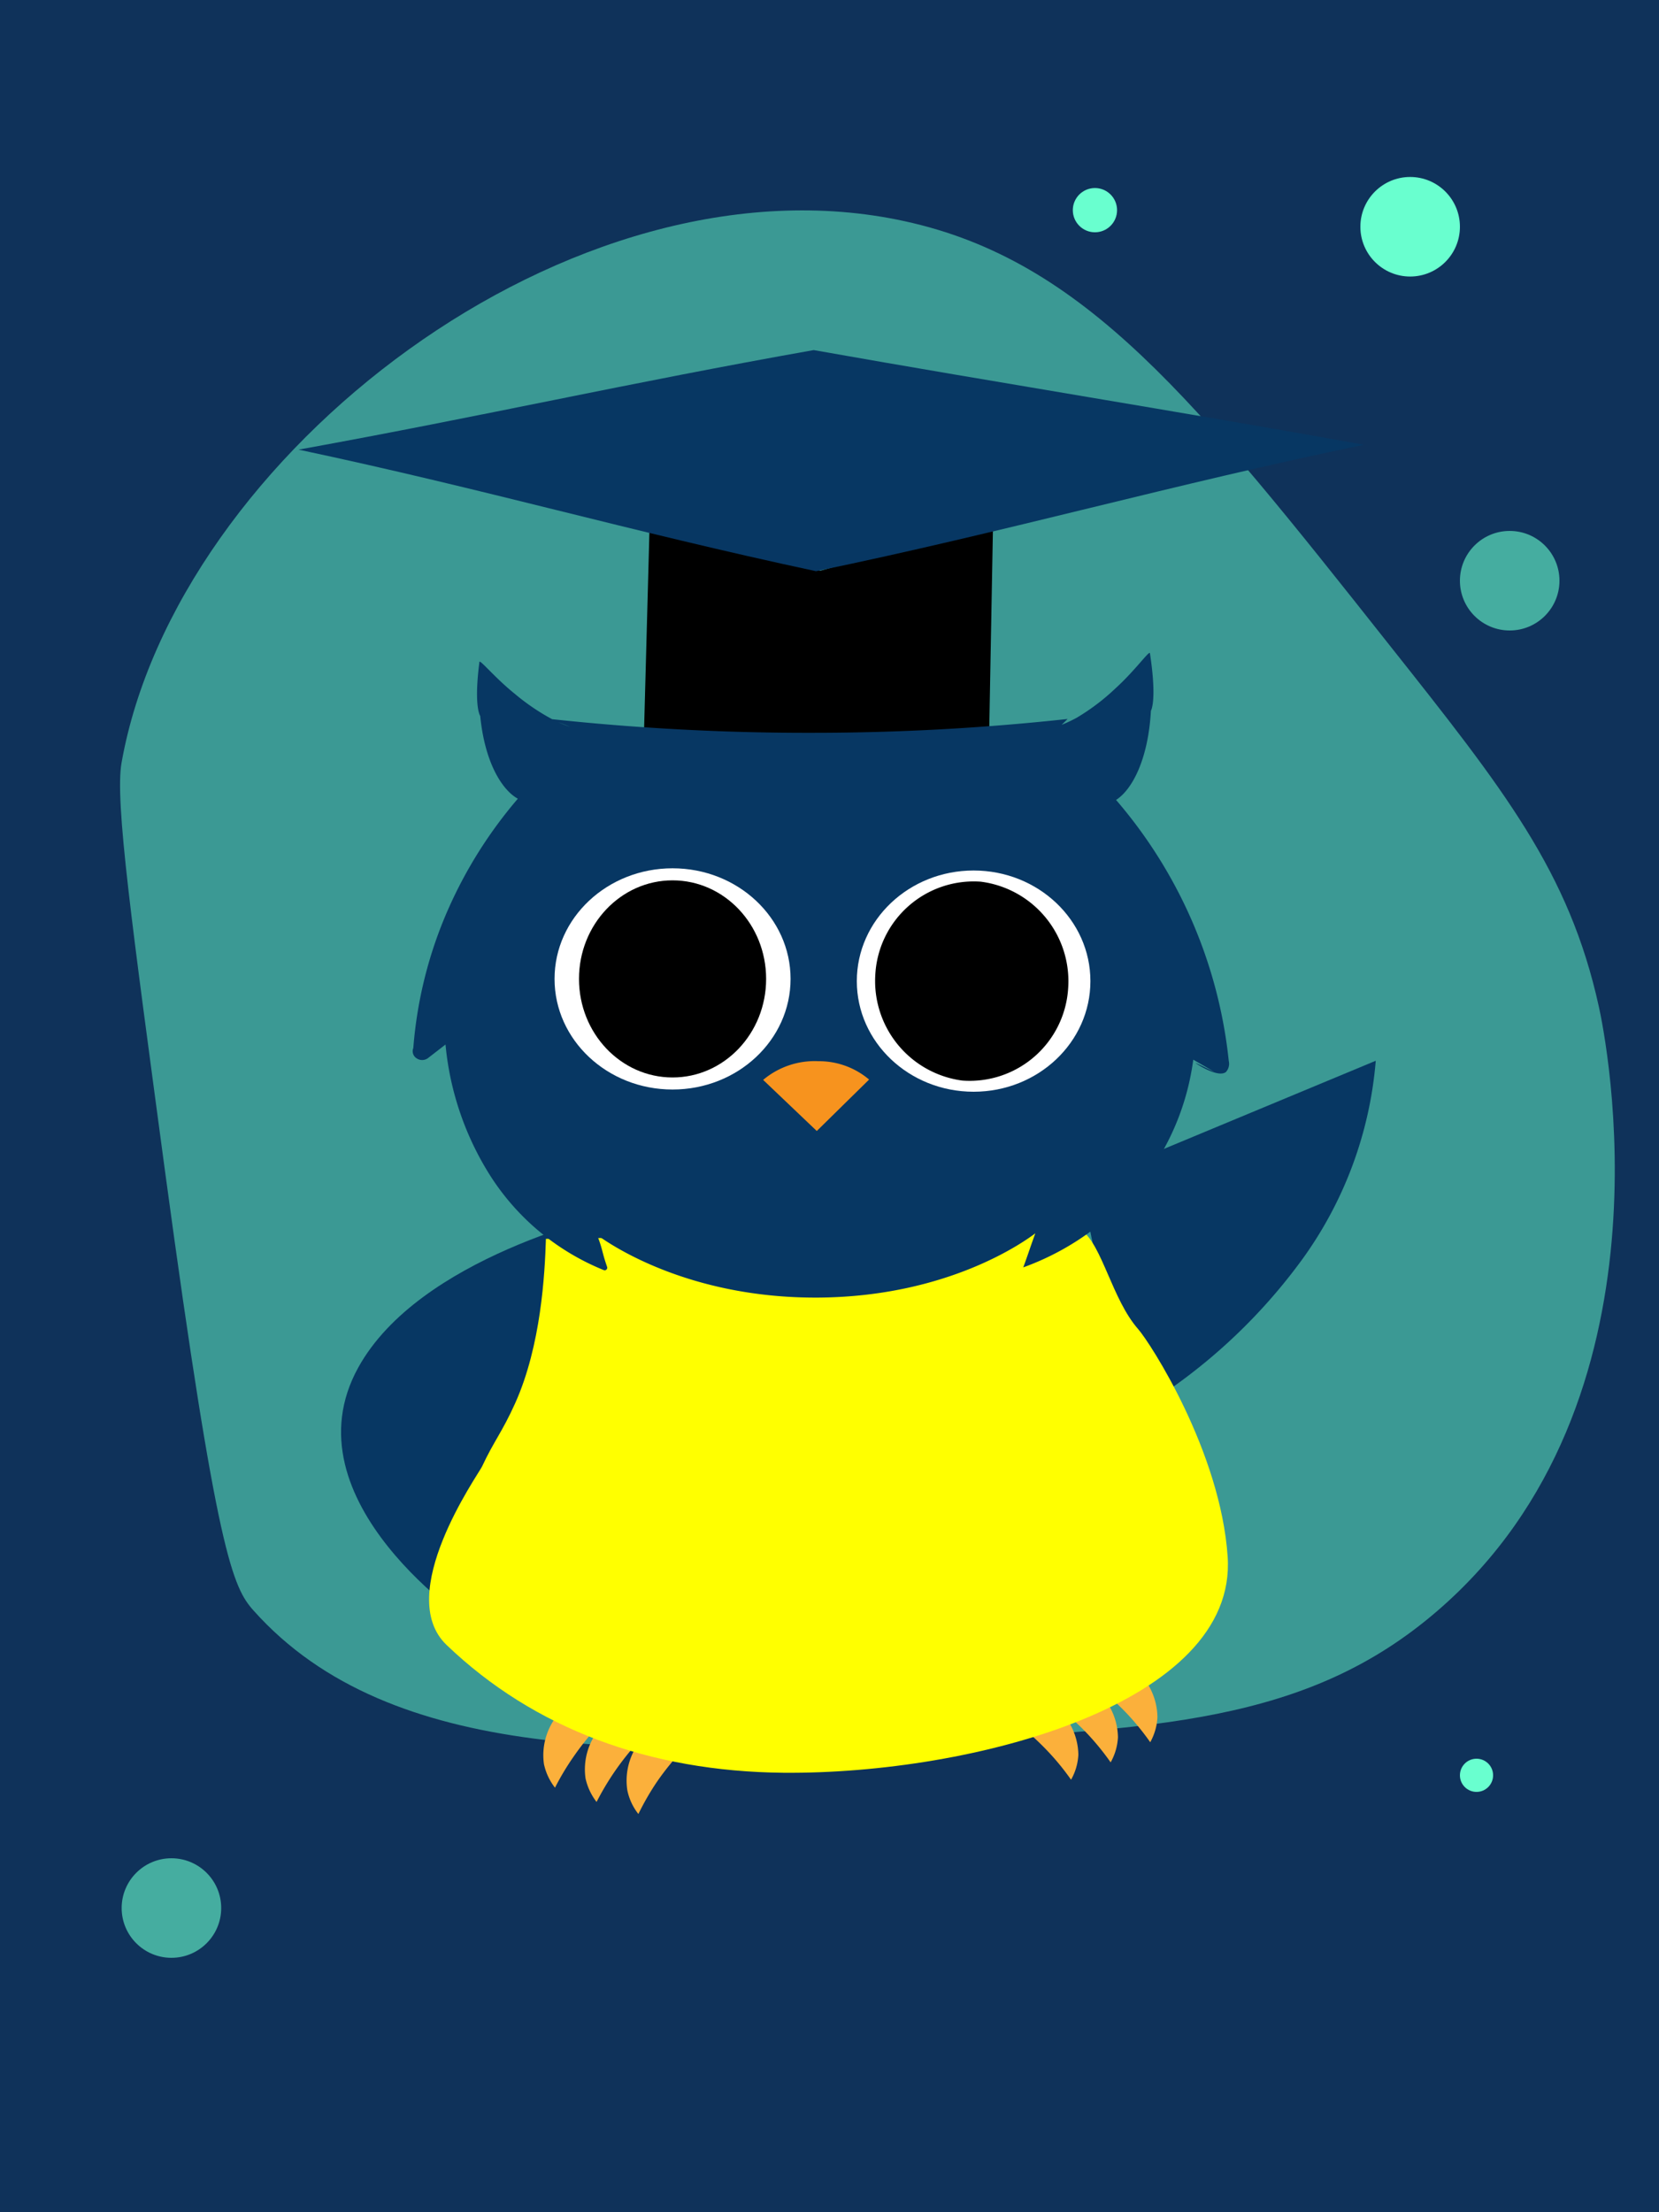 <svg xmlns="http://www.w3.org/2000/svg" viewBox="0 0 150 200"><defs><style>.cls-1{fill:#0f325a;}.cls-2,.cls-4,.cls-5{fill:#69ffcf;}.cls-2{opacity:0.5;}.cls-3{fill:#dcff8a;}.cls-4{opacity:0.6;}.cls-6{fill:#073763;}.cls-7{fill:#fbb03b;}.cls-8,.cls-9{stroke:#000;}.cls-12,.cls-8,.cls-9{stroke-miterlimit:10;}.cls-12,.cls-9{fill:none;}.cls-10{fill:#ff0;}.cls-11{fill:#f7931e;}.cls-12{stroke:#073763;}.cls-13{fill:#fff;}</style></defs><title>owl</title><g id="Background"><rect class="cls-1" width="150" height="200"/><path class="cls-2" d="M144.56,91c.6,2.72,7.34,35.7-14.57,54.61-11.76,10.16-25.44,10.79-48.06,11.83-23.68,1.09-46.53,2.14-59-11.83-1.87-2.09-3.31-5-8-39.65-3-22.36-4.56-33.54-3.94-37C15.92,41.15,51.75,13.42,81.8,20c16.29,3.55,26.3,16.18,43.82,38.31C136,71.4,141.87,78.79,144.56,91Z"/><path class="cls-3" d="M15,115"/><circle class="cls-4" cx="136.5" cy="52.5" r="4.5"/><circle class="cls-5" cx="127.5" cy="20.5" r="4.5"/><circle class="cls-5" cx="133.5" cy="160.5" r="1.5"/><path class="cls-5" d="M30,20h0Z"/><circle class="cls-5" cx="99" cy="19" r="2"/><circle class="cls-4" cx="15.5" cy="172.5" r="4.5"/></g><g id="Layer_1" data-name="Layer 1"><path class="cls-6" d="M43.26,147.23c-.69-.38-17.54-11.54-10.86-23.61,5.5-9.93,22.37-13.82,24.63-14.31"/><path class="cls-6" d="M97.71,107l26.68-11.1a35.57,35.57,0,0,1-6.68,18,50.91,50.91,0,0,1-15.78,14.13"/><path d="M58.75,46.89,74.18,51.6l15.61-4.49q-.18,10.05-.37,20.1c-4.79.35-9.87.56-15.22.57-5.66,0-11-.19-16-.55"/><path class="cls-6" d="M123.33,40.21C106.09,43.77,91,48.08,73.78,51.64,56.78,48,44,44.26,27,40.65c16.92-3.07,29.65-6,46.57-9C90.86,34.71,106,37.09,123.33,40.21Z"/><path class="cls-7" d="M53.94,162.91a5.34,5.34,0,0,1-1-2.14A5.75,5.75,0,0,1,54.47,156l3.68,1a25.45,25.45,0,0,0-2.54,3.11A24.79,24.79,0,0,0,53.94,162.91Z"/><path class="cls-7" d="M57.72,164a5.13,5.13,0,0,1-1-2.15A5.76,5.76,0,0,1,58.25,157l3.68,1a24.41,24.41,0,0,0-2.54,3.1A24,24,0,0,0,57.72,164Z"/><path class="cls-7" d="M50.18,161.62a5.27,5.27,0,0,1-1-2.14,5.78,5.78,0,0,1,1.52-4.76l3.68,1a25.44,25.44,0,0,0-2.53,3.11A23.38,23.38,0,0,0,50.18,161.62Z"/><path class="cls-7" d="M100.42,159.33a5.18,5.18,0,0,0,.66-2.26,5.81,5.81,0,0,0-2.23-4.49l-3.49,1.51a25.26,25.26,0,0,1,3,2.7A23.39,23.39,0,0,1,100.42,159.33Z"/><path class="cls-7" d="M96.84,160.9a5.09,5.09,0,0,0,.66-2.26,5.83,5.83,0,0,0-2.23-4.49l-3.49,1.51a25.41,25.41,0,0,1,3,2.71A22.43,22.43,0,0,1,96.84,160.9Z"/><path class="cls-7" d="M104,157.51a5.19,5.19,0,0,0,.65-2.27,5.83,5.83,0,0,0-2.22-4.49l-3.49,1.51a26.23,26.23,0,0,1,3,2.71A23.61,23.61,0,0,1,104,157.51Z"/><path class="cls-8" d="M41.25,33.45"/><path class="cls-9" d="M29.18,36.27"/><path class="cls-9" d="M29.18,31.42"/><path class="cls-10" d="M49.36,112c-.1,3.19-.44,9.65-2.78,14.86-1.18,2.62-1.91,3.4-3,5.73-.39.79-8,11.54-3.2,16.13,7.93,7.59,18.36,11.43,30.43,11.55C88,160.42,111.9,154,111,140.74c-.64-9.5-7-19.35-8.11-20.6-2.33-2.66-3.25-7.59-5.07-8.88"/><path class="cls-11" d="M71.53,105.81"/><path class="cls-6" d="M39.57,62.31"/><path class="cls-11" d="M73.15,97.64"/><path class="cls-6" d="M150.15,36.51"/><path class="cls-6" d="M135.56,69.41"/><path class="cls-12" d="M7.41,177.43"/><path class="cls-7" d="M2.55,145"/><path class="cls-9" d="M20.17,153"/><path class="cls-6" d="M107.89,95.8a22.91,22.91,0,0,1-3.28,9.14,24.09,24.09,0,0,1-12.09,9.64c.57-1.57.52-1.51,1.09-3.08-.93.7-7.81,5.71-19.55,5.81-12,.1-19.17-5-20.08-5.67.55,1.42.41,1.45.91,2.89a.23.23,0,0,1-.29.3,21.94,21.94,0,0,1-10.51-8.92,26.81,26.81,0,0,1-3.81-11.49l2.6-2-4.21,3.26a.89.89,0,0,1-1,0,.76.76,0,0,1-.3-.93,38.47,38.47,0,0,1,3.15-12.54,40.42,40.42,0,0,1,6.3-10c-1.5-.84-3-3.39-3.4-7.48,0,0-.6-.82-.07-4.9h0c.08-.18,1.42,1.47,3.2,2.9a19.58,19.58,0,0,0,3.6,2.41c.56.26,1,.44,1.38.56L49.74,65a216.59,216.59,0,0,0,23.91,1.25A213.06,213.06,0,0,0,96.53,65l-.54.53a13.39,13.39,0,0,0,1.36-.64,19.64,19.64,0,0,0,3.52-2.67c1.73-1.57,3-3.37,3.1-3.18h0c.66,4.33.09,5.22.09,5.22-.24,4.36-1.68,7.12-3.15,8.06A43,43,0,0,1,111.1,95.92a1.1,1.1,0,0,1-.26,1c-.73.56-2.74-.79-2.73-.81s.42.19,1.69.8"/><path class="cls-9" d="M146,107.41"/><path class="cls-11" d="M78.58,97.6l-4.73,4.65L69,97.63a7.23,7.23,0,0,1,5-1.69A7,7,0,0,1,78.58,97.6Z"/><ellipse class="cls-13" cx="60.81" cy="88.5" rx="10.67" ry="10"/><ellipse cx="60.81" cy="88.5" rx="8.46" ry="8.91"/><ellipse class="cls-13" cx="88.03" cy="88.7" rx="10.56" ry="10"/><path d="M96.58,89.32A8.92,8.92,0,0,1,87,97.69a9.08,9.08,0,0,1-7.86-9.54,8.91,8.91,0,0,1,9.54-8.44A9.07,9.07,0,0,1,96.58,89.32Z"/></g></svg>